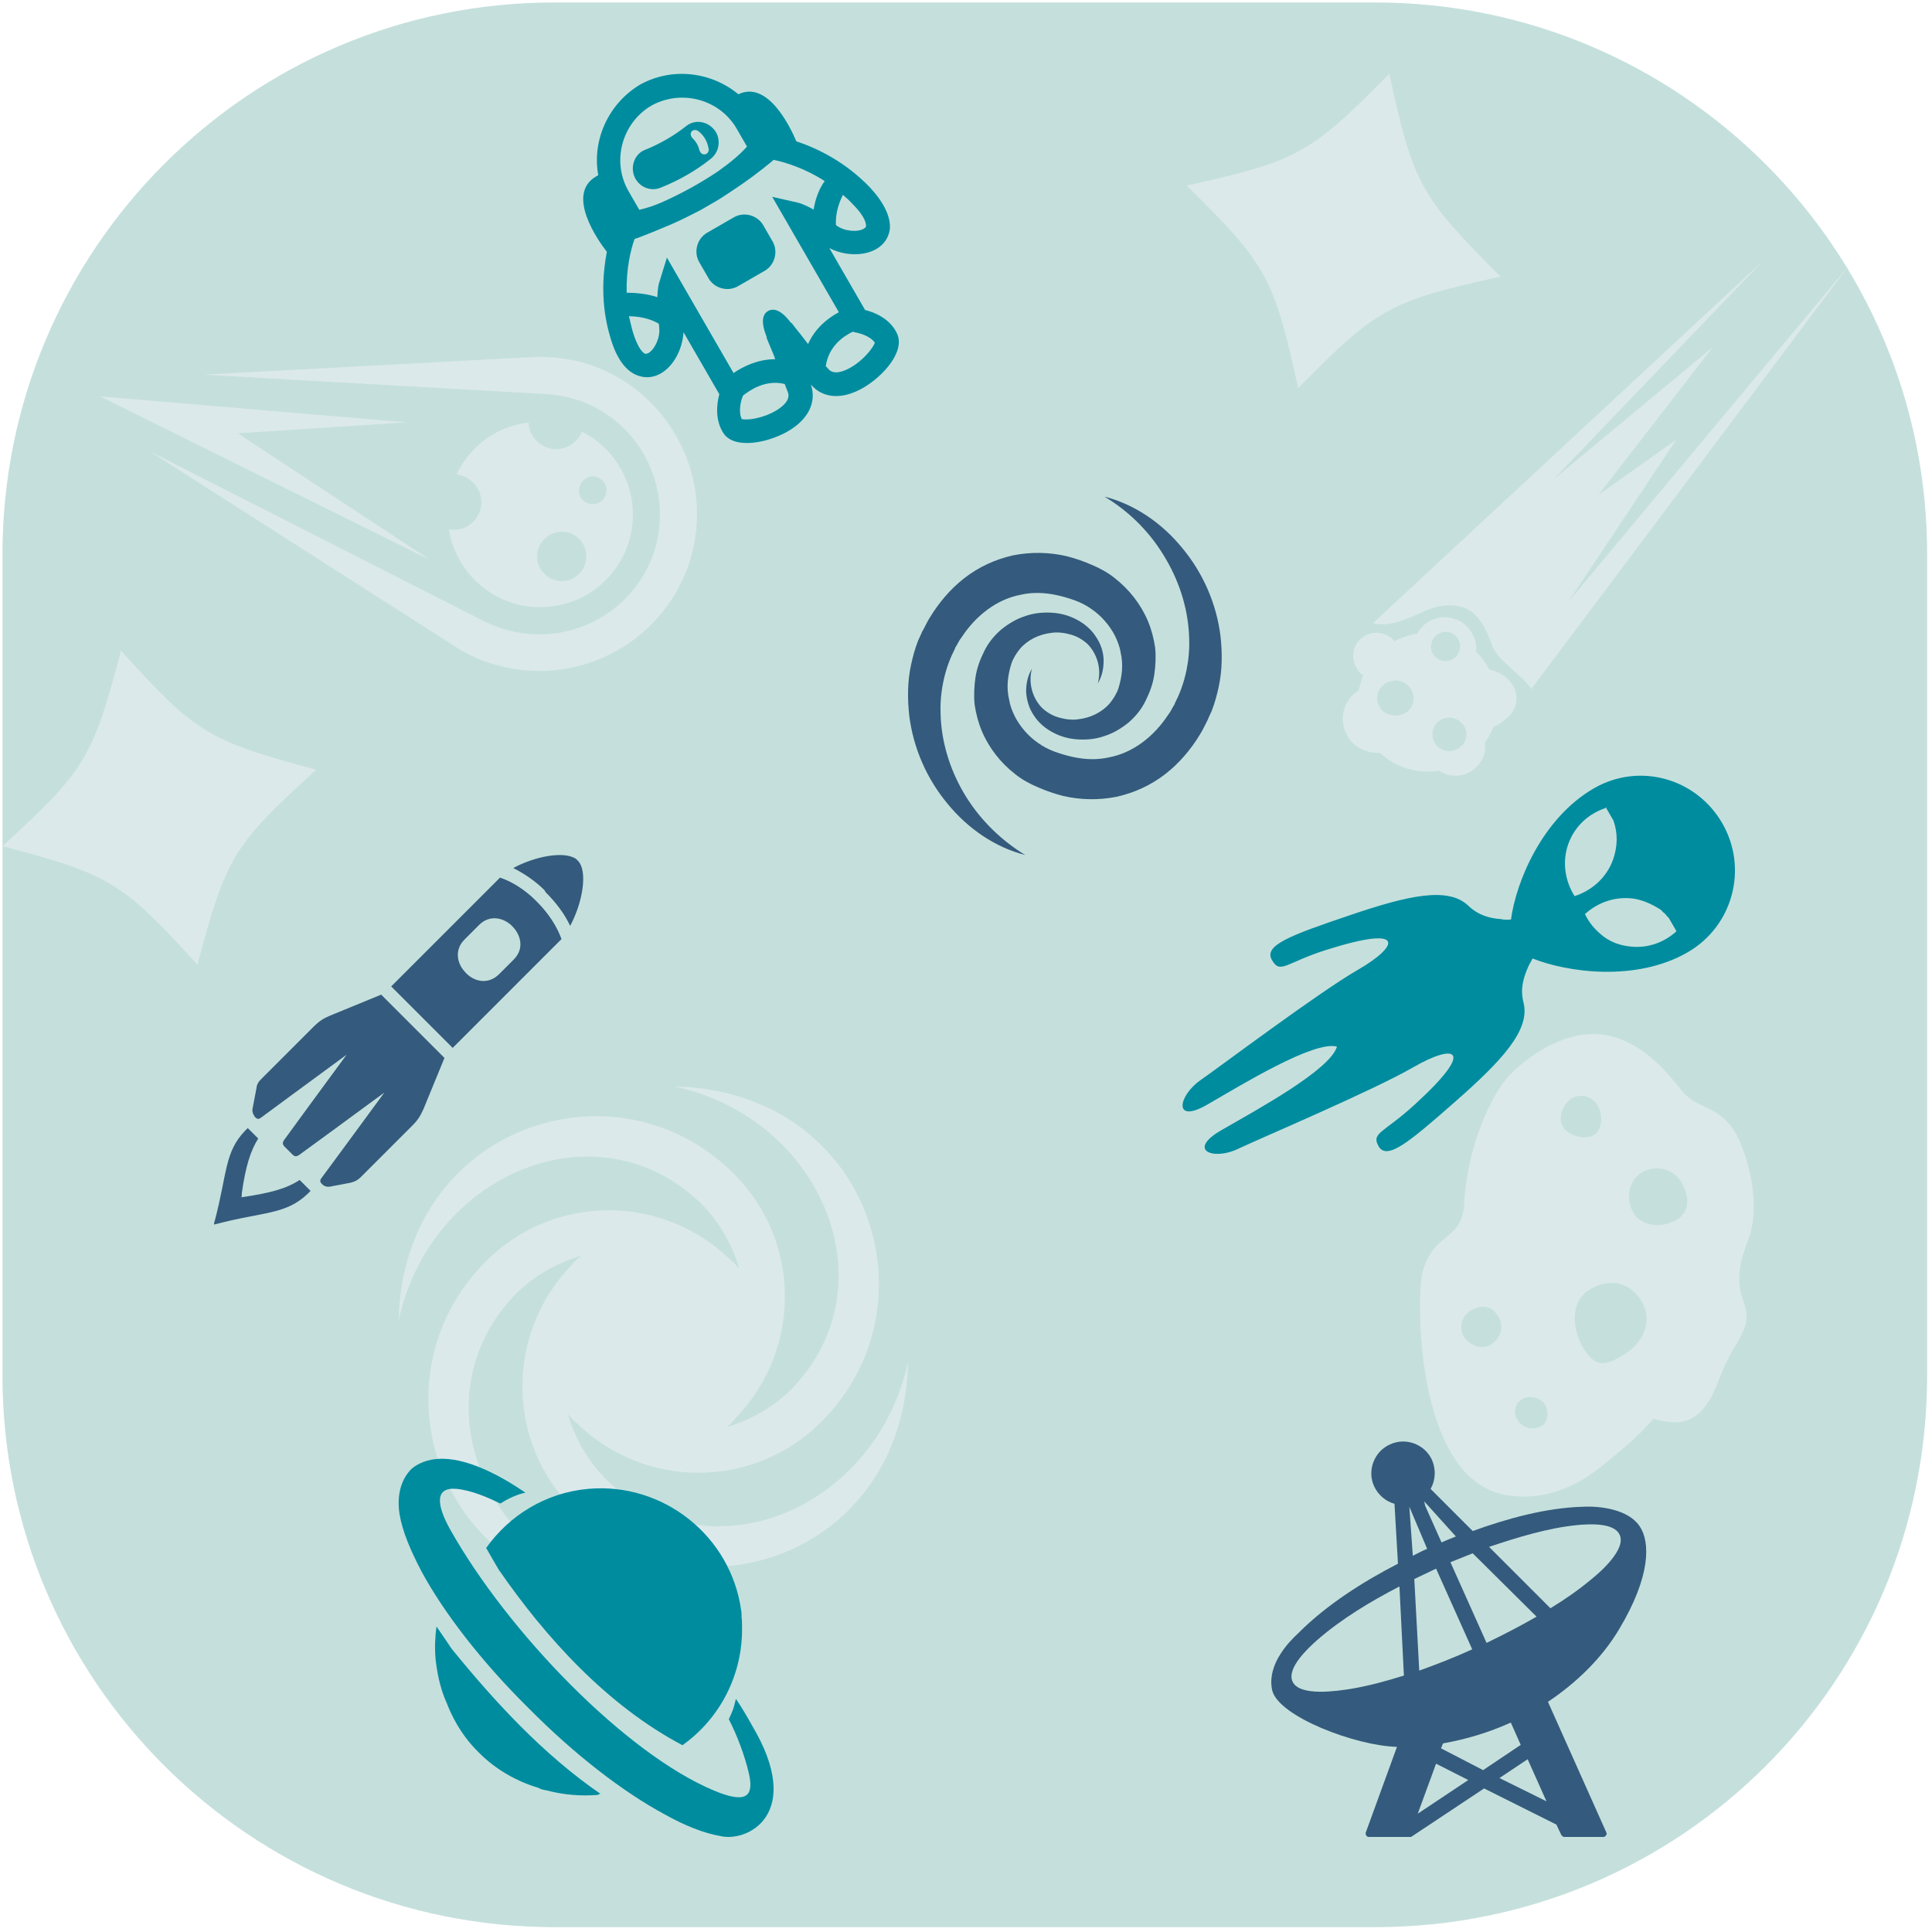 <?xml version="1.0" encoding="utf-8" ?>	<!-- Generator: Assembly 2.4 - http://assemblyapp.co -->	<svg version="1.1" xmlns="http://www.w3.org/2000/svg" xmlns:xlink="http://www.w3.org/1999/xlink" width="4096.00" height="4096.00" viewBox="0 0 4096.0 4096.0">		<g id="document" transform="scale(13.653 13.653) translate(150.0 150.0)">			<path d="M63.563,149.253 C111.036,149.253 149.253,111.036 149.253,63.563 L149.253,-63.928 C149.253,-111.401 110.737,-149.618 63.563,-149.618 L-63.928,-149.618 C-111.401,-149.618 -149.618,-111.102 -149.618,-63.928 L-149.618,63.563 C-149.618,111.036 -111.102,149.253 -63.928,149.253 L63.563,149.253 Z " fill="#c5e0dc" fill-opacity="1.00" />			<path d="M-103.467,33.229 C-105.517,34.572 -108.063,35.279 -112.518,35.916 C-112.447,35.704 -112.447,35.562 -112.447,35.279 C-111.881,31.178 -111.103,28.703 -109.901,26.794 L-111.528,25.168 C-111.669,25.309 -111.81,25.451 -111.952,25.592 C-115.134,28.916 -114.71,32.168 -116.619,39.451 C-116.689,39.663 -116.76,39.876 -116.76,40.158 C-109.053,38.108 -105.659,38.674 -102.194,35.35 C-102.052,35.209 -101.911,35.067 -101.77,34.926 L-103.467,33.229 Z M-84.233,22.198 L-80.981,14.278 L-90.809,4.45 L-98.729,7.702 C-99.719,8.127 -100.355,8.48 -101.345,9.47 L-109.265,17.39 C-109.76,17.885 -110.113,18.238 -110.184,19.016 L-110.75,21.986 C-110.891,22.552 -110.75,22.976 -110.396,23.471 C-110.113,23.754 -109.901,23.824 -109.548,23.612 L-104.174,19.652 L-96.183,13.783 L-102.052,21.774 L-105.871,27.006 C-106.154,27.431 -106.154,27.713 -105.8,28.067 L-104.598,29.269 C-104.244,29.623 -103.962,29.623 -103.537,29.34 L-98.305,25.521 L-90.314,19.652 L-96.183,27.643 L-100.143,33.017 C-100.355,33.37 -100.285,33.582 -100.002,33.865 C-99.578,34.289 -99.082,34.36 -98.517,34.219 L-95.547,33.653 C-94.769,33.441 -94.416,33.229 -93.921,32.734 L-86.001,24.814 C-85.011,23.824 -84.728,23.259 -84.233,22.198 Z M-63.303,-3.682 C-63.161,-3.824 -63.02,-3.965 -62.808,-4.177 C-63.515,-6.157 -64.859,-8.208 -66.556,-9.905 C-66.626,-9.975 -66.697,-10.046 -66.838,-10.188 C-68.465,-11.814 -70.445,-13.087 -72.354,-13.723 C-72.495,-13.582 -72.707,-13.37 -72.849,-13.228 L-89.254,3.177 L-79.708,12.723 L-63.303,-3.682 Z M-72.495,1.268 C-74.263,3.035 -76.597,2.399 -77.869,0.843 C-79.071,-0.5 -79.425,-2.551 -77.869,-4.106 L-75.607,-6.369 C-74.051,-7.925 -72,-7.571 -70.657,-6.369 C-69.172,-5.026 -68.465,-2.763 -70.233,-0.995 L-72.495,1.268 Z M-65.212,-11.39 C-63.657,-9.834 -62.313,-8.066 -61.465,-6.228 C-59.485,-9.905 -58.707,-14.784 -60.262,-16.339 C-60.333,-16.41 -60.404,-16.481 -60.545,-16.622 C-62.384,-17.895 -66.909,-17.046 -70.303,-15.208 C-68.606,-14.359 -66.838,-13.157 -65.424,-11.743 C-65.353,-11.531 -65.283,-11.46 -65.212,-11.39 Z " fill="#345b7d" fill-opacity="1.00" />			<path d="M-35.198,47.016 C-35.498,46.716 -35.798,46.316 -36.098,46.016 C-36.298,45.816 -36.498,45.716 -36.698,45.516 C-47.298,35.316 -64.098,35.416 -74.498,45.816 C-92.898,64.116 -81.898,97.216 -51.798,97.916 C-74.698,92.916 -85.398,67.016 -69.998,51.016 C-67.098,48.116 -63.598,46.116 -59.798,45.016 C-60.098,45.316 -60.498,45.616 -60.798,45.916 C-60.998,46.116 -61.098,46.316 -61.298,46.516 C-71.498,57.116 -71.398,73.916 -60.998,84.316 C-42.698,102.716 -9.598,91.716 -8.998,61.516 C-13.998,84.416 -39.898,95.216 -55.798,79.816 C-58.698,76.916 -60.698,73.416 -61.798,69.616 C-61.498,69.916 -61.198,70.316 -60.898,70.616 C-60.698,70.816 -60.498,70.916 -60.298,71.116 C-49.698,81.316 -32.898,81.216 -22.498,70.816 C-4.098,52.516 -15.098,19.416 -45.198,18.716 C-22.298,23.716 -11.598,49.616 -26.998,65.616 C-29.898,68.516 -33.398,70.516 -37.198,71.616 C-36.898,71.416 -36.498,71.016 -36.198,70.716 C-35.998,70.516 -35.898,70.316 -35.698,70.116 C-25.498,59.516 -25.598,42.716 -35.998,32.316 C-54.298,13.916 -87.398,24.916 -88.098,55.016 C-83.098,32.116 -57.198,21.416 -41.198,36.816 C-38.298,39.716 -36.298,43.216 -35.198,47.016 Z " fill="#dce9eb" fill-opacity="1.00" />			<path d="M-86.882,-84.415 L-134.436,-88.439 L-83.267,-63.081 L-113.083,-82.718 L-86.882,-84.415 Z M-79.102,-76.337 C-77.254,-76.114 -75.667,-74.667 -75.301,-72.73 C-74.909,-70.377 -76.527,-68.154 -78.879,-67.763 C-79.375,-67.692 -79.837,-67.747 -80.299,-67.803 C-79.041,-60.041 -71.712,-54.604 -63.87,-55.908 C-55.981,-57.132 -50.67,-64.496 -51.894,-72.384 C-52.677,-77.089 -55.66,-80.954 -59.616,-82.967 C-60.164,-81.684 -61.348,-80.571 -62.916,-80.31 C-65.269,-79.918 -67.492,-81.536 -67.883,-83.888 C-67.896,-84.096 -67.862,-84.223 -67.955,-84.384 C-68.162,-84.372 -68.243,-84.325 -68.451,-84.313 C-73.202,-83.611 -77.101,-80.501 -79.102,-76.337 Z M-58.281,-76.003 C-57.081,-76.158 -55.993,-75.389 -55.838,-74.19 C-55.682,-72.99 -56.451,-71.902 -57.65,-71.747 C-58.85,-71.591 -59.938,-72.36 -60.093,-73.559 C-60.202,-74.678 -59.434,-75.767 -58.281,-76.003 Z M-63.309,-67.405 C-61.245,-67.738 -59.322,-66.269 -58.99,-64.205 C-58.658,-62.14 -60.08,-60.138 -62.144,-59.805 C-64.209,-59.473 -66.211,-60.895 -66.544,-62.959 C-66.842,-65.151 -65.454,-67.026 -63.309,-67.405 Z M-67.481,-94.542 C-67.481,-94.542 -67.481,-94.542 -67.481,-94.542 L-118.34,-91.823 L-65.135,-88.805 C-63.923,-88.753 -62.618,-88.54 -61.347,-88.199 C-51.434,-85.543 -45.525,-75.309 -48.135,-65.315 C-50.792,-55.401 -61.025,-49.493 -71.019,-52.103 C-72.29,-52.443 -73.4,-52.877 -74.557,-53.391 L-126.712,-79.899 L-79.376,-49.642 C-77.292,-48.266 -74.979,-47.238 -72.484,-46.637 C-59.52,-43.163 -46.063,-50.933 -42.589,-63.897 C-39.115,-76.861 -46.885,-90.318 -59.849,-93.791 C-62.344,-94.392 -64.989,-94.692 -67.481,-94.542 Z " fill="#dce9eb" fill-opacity="1.00" />			<path d="M106.736,70.311 C109.805,71.133 112.553,71.399 114.848,68.314 C116.312,66.357 116.958,63.946 117.943,61.802 C118.731,59.957 120.038,58.369 120.786,56.455 C122.626,51.779 117.809,51.781 121.49,42.43 C123.044,38.383 122.254,33.002 120.782,28.849 C119.956,26.454 118.942,24.538 116.875,23.044 C114.739,21.591 112.788,21.421 111.117,19.328 C108.624,16.135 105.894,13.172 102.096,11.566 C94.856,8.334 87.636,13.8 84.782,16.56 C81.928,19.319 77.814,27.438 77.331,37.352 C76.798,42.848 72.601,41.195 70.869,47.661 C69.987,50.949 69.558,79.731 83.94,82.175 C89.278,83.077 94.305,81.194 98.49,77.851 C101.127,75.68 104.39,73.147 106.736,70.311 Z M92.731,25.033 C91.859,23.683 92.626,21.481 93.975,20.609 C95.325,19.737 97.148,20.167 98.02,21.516 C98.892,22.866 98.933,25.344 97.513,26.256 C96.234,27.087 93.603,26.383 92.731,25.033 Z M104.874,32.104 C106.918,30.831 109.648,31.386 110.99,33.391 C112.263,35.435 112.593,37.931 110.519,39.314 C108.445,40.697 105.131,40.572 103.788,38.568 C102.406,36.494 102.76,33.417 104.874,32.104 Z M77.362,57.624 C76.49,56.274 76.92,54.451 78.269,53.579 C79.619,52.707 81.121,52.581 82.201,53.81 C83.551,55.347 83.33,57.05 82.181,58.269 C80.487,59.988 78.233,58.973 77.362,57.624 Z M96.695,50.352 C99.672,48.448 102.899,48.902 104.803,51.879 C106.707,54.856 105.369,58.315 102.392,60.219 C99.415,62.123 97.854,62.468 95.95,59.491 C94.155,56.544 93.718,52.257 96.695,50.352 Z M85.569,70.395 C84.967,69.353 85.21,68.008 86.282,67.297 C87.284,66.626 89.136,66.946 89.848,68.017 C90.519,69.019 90.477,70.711 89.474,71.383 C88.472,72.054 86.641,72.092 85.569,70.395 Z " fill="#dce9eb" fill-opacity="1.00" />			<path d="M99.441,134.556 C99.518,134.71 99.518,134.864 99.365,135.017 C99.288,135.171 99.134,135.248 98.98,135.248 L92.907,135.248 C92.754,135.248 92.523,135.094 92.446,134.94 L91.678,133.326 L80.455,127.715 L69.232,135.171 C69.155,135.248 69.078,135.248 69.001,135.248 L62.544,135.248 C62.391,135.248 62.237,135.171 62.16,135.017 C62.083,134.864 62.006,134.71 62.083,134.556 L66.926,121.258 C60.546,121.104 48.554,116.569 47.555,112.495 C47.094,110.496 47.785,108.421 48.861,106.806 C49.63,105.576 50.63,104.5 51.706,103.501 C56.01,99.196 61.699,95.583 67.079,92.816 L66.541,83.515 C65.158,83.131 64.005,82.131 63.39,80.825 C62.237,78.365 63.39,75.367 65.85,74.291 C68.309,73.138 71.307,74.291 72.383,76.751 C72.998,78.211 72.921,79.825 72.153,81.209 L78.687,87.743 C83.991,85.821 90.063,84.13 95.752,83.976 C98.442,83.823 102.824,84.361 104.592,86.974 C106.283,89.434 106.36,94.738 101.44,102.963 C98.749,107.498 94.752,111.342 90.371,114.263 L99.441,134.556 Z M82.838,126.1 L90.14,129.713 L87.219,123.179 L82.838,126.1 C82.838,126.1 82.838,126.1 82.838,126.1 Z M77.995,126.408 L72.998,123.871 L70.154,131.635 L77.995,126.408 C77.995,126.408 77.995,126.408 77.995,126.408 Z M73.767,121.488 L80.301,124.871 L86.143,120.95 L84.606,117.491 L84.068,117.722 C80.916,119.105 77.534,120.105 74.075,120.72 L73.767,121.488 C73.767,121.488 73.767,121.488 73.767,121.488 Z M78.61,106.115 L72.998,93.585 C71.845,94.123 70.769,94.661 69.616,95.199 L70.385,109.42 C73.152,108.421 75.919,107.344 78.61,106.115 C78.61,106.115 78.61,106.115 78.61,106.115 Z M71.615,90.51 L68.847,83.976 L69.386,91.586 C70.154,91.202 70.846,90.818 71.615,90.51 Z M71.154,83.131 L71.307,83.823 L73.844,89.511 C74.536,89.203 75.305,88.896 76.073,88.588 L71.154,83.131 Z M75.228,92.586 L80.839,105.115 C83.529,103.808 86.066,102.502 88.603,101.041 L78.687,91.202 C77.534,91.663 76.381,92.124 75.228,92.586 C75.228,92.586 75.228,92.586 75.228,92.586 Z M68.002,110.189 L67.31,96.352 C62.852,98.658 58.24,101.425 54.473,104.731 C53.089,105.961 49.784,109.036 50.706,111.111 C51.783,113.494 57.702,112.571 59.7,112.264 C62.467,111.803 65.311,111.034 68.002,110.189 C68.002,110.189 68.002,110.189 68.002,110.189 Z M90.755,99.734 C92.907,98.428 95.137,96.89 97.058,95.276 C98.519,94.123 102.516,90.587 101.517,88.358 C100.671,86.359 96.597,86.667 94.906,86.82 C90.294,87.282 85.605,88.742 81.223,90.203 L90.755,99.734 Z " fill="#345b7d" fill-opacity="1.00" />			<path d="M-14.918,-120.905 C-18.701,-124.842 -23.025,-126.958 -26.345,-128.06 C-27.219,-130.155 -30.756,-137.589 -35.34,-135.362 C-39.517,-138.82 -45.62,-139.658 -50.687,-136.816 C-55.646,-133.785 -58.071,-128.108 -57.102,-122.798 L-57.416,-122.616 C-62.259,-119.82 -57.038,-112.52 -55.77,-110.904 C-56.412,-107.514 -56.778,-102.774 -55.233,-97.628 C-54.327,-94.462 -52.904,-92.432 -51.072,-91.729 C-49.872,-91.248 -48.575,-91.325 -47.38,-92.015 C-45.367,-93.177 -44.028,-95.796 -43.859,-98.409 L-38.304,-88.786 C-38.676,-87.397 -39.043,-84.837 -37.646,-82.708 C-35.932,-80.176 -30.757,-81.235 -27.675,-83.014 C-24.468,-84.866 -23.165,-87.547 -24.078,-90.29 C-24.114,-90.353 -24.114,-90.353 -24.15,-90.416 C-24.114,-90.353 -24.114,-90.353 -24.078,-90.29 C-22.221,-88.092 -19.185,-87.916 -15.977,-89.768 C-12.895,-91.547 -9.354,-95.437 -10.727,-98.25 C-11.809,-100.56 -14.309,-101.549 -15.662,-101.858 L-21.217,-111.481 C-18.933,-110.284 -15.933,-110.171 -13.92,-111.333 C-13.92,-111.333 -13.92,-111.333 -13.92,-111.333 C-12.725,-112.023 -12.009,-113.108 -11.826,-114.387 C-11.645,-116.253 -12.691,-118.5 -14.918,-120.905 Z M-52.398,-120.314 C-55.048,-124.906 -53.453,-130.858 -48.898,-133.572 C-44.208,-136.196 -38.255,-134.601 -35.605,-130.01 L-34.007,-127.242 C-35.011,-126.076 -36.59,-124.745 -38.557,-123.358 C-41.341,-121.499 -44.27,-119.891 -47.345,-118.535 C-48.55,-118.007 -49.764,-117.642 -50.727,-117.421 L-52.398,-120.314 Z M-47.646,-99.157 C-47.423,-97.609 -48.352,-95.731 -49.295,-95.187 C-49.609,-95.005 -49.745,-95.095 -49.808,-95.058 C-50.006,-95.111 -50.919,-95.675 -51.778,-98.617 C-51.989,-99.417 -52.164,-100.155 -52.338,-100.893 C-51.068,-100.872 -49.364,-100.681 -47.748,-99.77 C-47.675,-99.644 -47.629,-99.419 -47.646,-99.157 Z M-27.648,-89.067 C-27.22,-87.889 -28.458,-86.839 -29.59,-86.185 C-31.666,-84.987 -34.025,-84.715 -34.818,-84.928 C-35.373,-86.033 -34.957,-87.783 -34.699,-88.352 L-34.645,-88.55 C-33.559,-89.428 -31.09,-91.106 -28.15,-90.371 C-27.958,-89.895 -27.803,-89.481 -27.648,-89.067 Z M-17.892,-92.939 C-18.835,-92.395 -20.517,-91.675 -21.359,-92.699 C-21.531,-92.851 -21.64,-93.04 -21.775,-93.129 C-21.338,-96.149 -19.157,-97.744 -17.574,-98.49 L-17.177,-98.383 C-16.718,-98.313 -14.869,-97.871 -14.153,-96.775 C-14.402,-96.045 -15.816,-94.138 -17.892,-92.939 Z M-23.658,-117.452 C-25.04,-118.247 -25.834,-118.46 -26.032,-118.513 L-30.09,-119.441 L-19.741,-101.516 C-21.601,-100.526 -23.459,-98.95 -24.52,-96.576 C-25.118,-97.321 -25.616,-98.04 -26.105,-98.596 L-27.093,-99.871 L-27.156,-99.834 C-27.509,-100.301 -29.177,-102.609 -30.749,-101.701 C-32.259,-100.829 -31.157,-98.195 -30.93,-97.656 L-30.992,-97.619 L-30.382,-96.127 C-30.155,-95.587 -29.854,-94.922 -29.617,-94.22 C-32.221,-94.227 -34.468,-93.181 -36.093,-92.075 L-46.442,-110 L-47.668,-106.022 C-47.721,-105.823 -47.88,-105.228 -47.928,-103.858 C-49.688,-104.436 -51.417,-104.528 -52.688,-104.549 C-52.776,-108.188 -52.078,-111.191 -51.464,-112.887 L-50.699,-113.16 C-49.044,-113.78 -47.426,-114.463 -45.808,-115.146 C-44.063,-115.901 -42.455,-116.746 -41.286,-117.337 L-39.84,-118.172 C-39.84,-118.172 -39.84,-118.172 -39.84,-118.172 C-39.84,-118.172 -39.84,-118.172 -39.84,-118.172 L-38.896,-118.717 C-38.142,-119.153 -37.234,-119.76 -36.264,-120.404 C-34.136,-121.801 -32.08,-123.323 -30.096,-124.972 L-29.881,-125.18 C-28.069,-124.8 -25.02,-123.877 -21.939,-121.882 C-22.691,-120.861 -23.378,-119.29 -23.658,-117.452 Z M-15.53,-114.848 C-15.557,-114.749 -15.584,-114.65 -15.898,-114.468 C-16.841,-113.924 -18.932,-114.059 -20.161,-115.026 C-20.161,-115.026 -20.161,-115.026 -20.198,-115.089 C-20.278,-116.971 -19.691,-118.568 -19.11,-119.742 C-18.595,-119.285 -18.116,-118.891 -17.627,-118.334 C-15.446,-116.155 -15.514,-115.11 -15.53,-114.848 Z M-36.048,-116.252 L-40.199,-113.856 C-41.771,-112.948 -42.33,-110.865 -41.422,-109.292 L-39.969,-106.776 C-39.061,-105.204 -36.978,-104.646 -35.406,-105.554 L-31.255,-107.95 C-29.682,-108.858 -29.124,-110.941 -30.032,-112.514 L-31.484,-115.03 C-32.392,-116.602 -34.475,-117.16 -36.048,-116.252 Z M-39.62,-125.344 C-38.13,-126.539 -38.031,-128.693 -39.181,-129.958 C-40.367,-131.286 -42.196,-131.404 -43.408,-130.452 C-45.364,-128.903 -47.566,-127.632 -49.886,-126.712 C-51.316,-126.138 -52.092,-124.432 -51.571,-122.804 C-51.014,-121.113 -49.1,-120.122 -47.355,-120.877 C-44.496,-122.025 -41.917,-123.514 -39.62,-125.344 Z M-42.638,-129.555 C-42.396,-129.862 -41.847,-129.928 -41.467,-129.56 C-40.68,-128.924 -40.172,-128.044 -39.978,-126.981 C-39.85,-126.469 -40.181,-126.026 -40.604,-126.033 C-40.992,-125.977 -41.272,-126.318 -41.391,-126.669 C-41.565,-127.407 -41.928,-128.036 -42.48,-128.556 C-42.725,-128.834 -42.843,-129.185 -42.638,-129.555 Z " fill="#008c9f" fill-opacity="1.00" />			<path d="M63.186,-53.217 C65.086,-52.817 66.786,-53.017 71.486,-55.217 C73.986,-56.317 77.186,-56.417 79.086,-54.517 C80.186,-53.417 81.086,-51.617 81.686,-49.817 C82.586,-47.317 86.486,-45.117 87.786,-43.017 L136.986,-108.617 L93.586,-56.617 L110.286,-81.717 L98.186,-73.117 L115.986,-96.117 L91.186,-75.517 L123.686,-109.417 L63.186,-53.217 Z M85.486,-41.517 C85.486,-43.717 83.686,-45.517 81.286,-46.017 C80.786,-46.917 80.186,-47.817 79.386,-48.617 C79.386,-48.617 79.286,-48.717 79.186,-48.717 C79.386,-50.117 78.886,-51.617 77.786,-52.717 C75.886,-54.617 72.786,-54.617 70.886,-52.717 C70.586,-52.417 70.286,-52.017 70.086,-51.617 C68.886,-51.417 67.686,-51.017 66.486,-50.417 C66.486,-50.517 66.386,-50.517 66.386,-50.617 C64.886,-52.117 62.586,-52.117 61.086,-50.617 C59.786,-49.217 59.786,-46.917 61.286,-45.417 C61.386,-45.317 61.586,-45.217 61.686,-45.117 C61.386,-44.417 61.186,-43.617 60.986,-42.817 C60.686,-42.617 60.386,-42.417 60.086,-42.117 C57.986,-40.017 57.986,-36.717 60.086,-34.617 C61.186,-33.517 62.786,-33.017 64.286,-33.117 C66.786,-30.717 70.286,-29.817 73.486,-30.317 C75.286,-29.117 77.686,-29.317 79.286,-30.917 C80.386,-32.017 80.786,-33.417 80.586,-34.717 C81.086,-35.417 81.586,-36.217 81.886,-37.117 C82.486,-37.317 83.086,-37.717 83.686,-38.217 C83.686,-38.217 83.686,-38.317 83.786,-38.317 C84.786,-39.017 85.486,-40.217 85.486,-41.517 Z M68.686,-39.617 C68.386,-39.317 67.986,-39.117 67.586,-39.017 C66.586,-38.717 65.486,-38.917 64.686,-39.617 C63.586,-40.717 63.586,-42.517 64.686,-43.517 C65.186,-44.017 65.786,-44.217 66.486,-44.317 C67.286,-44.417 68.086,-44.117 68.686,-43.517 C69.786,-42.417 69.786,-40.617 68.686,-39.617 Z M72.886,-51.217 C72.986,-51.317 73.186,-51.417 73.286,-51.517 C74.186,-52.117 75.286,-52.017 76.086,-51.217 C76.286,-51.017 76.486,-50.717 76.586,-50.417 C76.886,-49.617 76.686,-48.617 76.086,-48.017 C75.186,-47.117 73.786,-47.117 72.886,-48.017 C71.986,-48.817 71.986,-50.317 72.886,-51.217 Z M76.886,-34.117 C75.886,-33.117 74.186,-33.117 73.186,-34.117 C72.186,-35.117 72.186,-36.817 73.186,-37.817 C74.186,-38.817 75.886,-38.817 76.886,-37.817 C77.986,-36.817 77.986,-35.117 76.886,-34.117 Z " fill="#dce9eb" fill-opacity="1.00" />			<path d="M-33.23,117.918 C-33.965,116.596 -34.773,115.2 -35.727,113.805 C-36.168,115.568 -36.095,115.347 -36.829,116.963 C-35.581,119.387 -34.332,122.619 -33.671,125.557 C-32.936,129.009 -34.185,130.111 -39.106,128.054 C-52.841,122.325 -71.13,103.448 -80.091,87.51 C-82.221,83.691 -82.515,80.899 -79.136,81.193 C-76.786,81.413 -74.288,82.515 -72.305,83.47 C-71.277,82.809 -69.808,82.075 -68.412,81.781 C-69.294,81.267 -80.091,73.261 -86.04,78.035 C-87.877,79.798 -88.391,82.515 -87.95,85.159 C-87.509,87.804 -86.261,90.742 -84.571,93.973 C-81.119,100.364 -75.317,107.929 -67.972,115.2 C-60.7,122.545 -53.208,128.274 -46.818,131.726 C-43.66,133.489 -40.722,134.664 -38.151,135.105 C-33.965,136.133 -25.004,131.726 -33.23,117.918 Z M-34.773,102.567 C-34.773,102.053 -34.773,101.612 -34.846,101.098 C-34.846,100.731 -34.846,100.364 -34.919,99.996 C-36.535,88.538 -46.965,80.165 -58.644,81.193 C-65.254,81.781 -70.91,85.306 -74.509,90.374 C-73.848,91.55 -73.187,92.651 -72.599,93.68 C-65.254,104.33 -55.706,114.833 -44.027,121.003 C-38.225,116.89 -34.626,110.059 -34.773,102.567 Z M-56.734,128.568 C-65.621,122.472 -73.187,114.245 -79.871,106.019 C-80.605,104.917 -81.413,103.742 -82.221,102.567 C-82.441,104.183 -82.515,105.872 -82.368,107.562 C-82.148,109.692 -81.707,111.748 -80.972,113.658 C-80.826,114.025 -80.679,114.319 -80.532,114.686 C-80.532,114.76 -80.458,114.833 -80.458,114.907 C-79.356,117.551 -77.814,120.048 -75.611,122.178 C-72.966,124.822 -69.808,126.585 -66.429,127.613 C-66.356,127.613 -66.356,127.687 -66.282,127.687 C-66.282,127.687 -66.209,127.687 -66.136,127.76 C-65.768,127.907 -65.401,127.981 -64.96,128.054 C-62.463,128.715 -59.819,128.935 -57.101,128.715 C-57.101,128.568 -56.881,128.568 -56.734,128.568 Z " fill="#008c9f" fill-opacity="1.00" />			<path d="M76.015,21.03 C83.322,14.609 87.635,9.916 86.581,5.706 C86.024,3.549 86.564,1.861 87.266,0.216 C87.5,-0.332 87.794,-0.777 87.985,-1.163 C93.348,0.973 104.018,2.522 112.073,-2.128 C119.094,-6.182 121.495,-15.14 117.441,-22.162 C113.387,-29.184 104.532,-31.644 97.51,-27.59 C89.456,-22.939 85.403,-13.027 84.63,-7.212 C84.098,-7.18 83.566,-7.148 83.077,-7.279 C81.361,-7.389 79.569,-7.869 78.039,-9.327 C74.92,-12.345 68.803,-11.016 59.485,-7.839 C50.27,-4.722 46.195,-3.195 47.507,-0.923 C48.819,1.348 49.668,-0.519 55.959,-2.499 C68.646,-6.519 67.094,-3.007 60.898,0.57 C54.702,4.147 39.83,15.35 36.394,17.746 C32.959,20.143 32.106,24.628 37.476,21.527 C42.846,18.427 54.026,11.56 57.609,12.52 C56.545,16.163 45.111,22.351 39.638,25.511 C34.165,28.671 38.535,30.278 42.372,28.338 C46.165,26.562 63.2,19.342 69.499,15.706 C75.695,12.129 79.512,12.54 69.688,21.517 C64.827,25.976 62.845,25.881 64.097,28.049 C65.452,30.158 68.708,27.452 76.015,21.03 Z M107.606,-8.911 C107.828,-8.764 108.051,-8.617 108.11,-8.514 L108.17,-8.411 C108.392,-8.264 108.674,-8.014 108.794,-7.807 C108.853,-7.704 109.076,-7.557 109.135,-7.454 L110.328,-5.389 C108.251,-3.501 105.474,-2.587 102.559,-3.106 C101.049,-3.336 99.73,-3.951 98.661,-4.849 C97.592,-5.746 96.73,-6.763 96.118,-8.061 C98.195,-9.949 101.074,-10.923 103.99,-10.404 C105.397,-10.114 106.553,-9.542 107.606,-8.911 Z M109.358,-7.307 C109.477,-7.1 109.537,-6.997 109.759,-6.85 C109.537,-6.997 109.477,-7.1 109.358,-7.307 Z M99.505,-24.611 L99.402,-24.552 L100.534,-22.59 C101.238,-20.655 101.203,-18.57 100.473,-16.496 C99.465,-13.711 97.181,-11.704 94.508,-10.849 C93.034,-13.165 92.532,-16.18 93.54,-18.965 C94.548,-21.75 96.729,-23.697 99.402,-24.552 C99.342,-24.655 99.445,-24.714 99.505,-24.611 C99.445,-24.714 99.505,-24.611 99.505,-24.611 Z " fill="#008c9f" fill-opacity="1.00" />			<path d="M-131.206,-48.954 C-135.618,-32.194 -136.79,-30.353 -149.618,-18.61 C-132.858,-14.198 -131.017,-13.025 -119.335,-0.183 C-114.923,-16.943 -113.751,-18.784 -100.908,-30.466 C-117.698,-35 -119.585,-36.097 -131.206,-48.954 Z " fill="#dce9eb" fill-opacity="1.00" />			<path d="M65.735,-138.529 C53.423,-126.045 51.467,-125.02 34.297,-121.177 C46.781,-108.865 47.806,-106.909 51.588,-89.757 C63.9,-102.241 65.856,-103.265 83.008,-107.047 C70.56,-119.482 69.456,-121.394 65.735,-138.529 Z " fill="#dce9eb" fill-opacity="1.00" />			<path d="M31.113,-63.071 C33.339,-59.245 34.591,-54.932 34.66,-50.689 C34.73,-48.602 34.452,-46.515 33.895,-44.498 C33.617,-43.524 33.269,-42.55 32.852,-41.646 C32.712,-41.437 32.643,-41.159 32.504,-40.95 L32.365,-40.602 C32.295,-40.463 32.226,-40.324 32.156,-40.255 C31.947,-39.837 31.669,-39.35 31.391,-39.003 C29.165,-35.594 25.895,-33.09 22.209,-32.394 C20.4,-31.977 18.452,-32.046 16.574,-32.464 C15.6,-32.672 14.696,-32.951 13.722,-33.298 C12.818,-33.646 11.983,-34.064 11.218,-34.62 C9.688,-35.664 8.436,-37.124 7.601,-38.724 C7.183,-39.559 6.836,-40.463 6.697,-41.368 C6.488,-42.272 6.418,-43.176 6.488,-44.15 C6.557,-45.054 6.766,-46.028 7.044,-46.933 C7.323,-47.767 7.81,-48.532 8.366,-49.228 C9.549,-50.619 11.357,-51.524 13.305,-51.732 C14.279,-51.871 15.322,-51.732 16.296,-51.454 C17.27,-51.176 18.105,-50.689 18.87,-49.993 C20.331,-48.532 21.096,-46.167 20.47,-43.872 C21.096,-44.915 21.374,-46.098 21.374,-47.419 C21.374,-48.672 20.957,-49.993 20.192,-51.106 C19.496,-52.219 18.383,-53.193 17.131,-53.819 C15.948,-54.445 14.627,-54.793 13.235,-54.862 C11.844,-54.932 10.453,-54.793 9.131,-54.306 C7.81,-53.889 6.557,-53.123 5.444,-52.219 C4.331,-51.245 3.427,-50.132 2.801,-48.811 C2.175,-47.559 1.688,-46.237 1.479,-44.846 C1.271,-43.455 1.201,-41.994 1.34,-40.602 C1.549,-39.211 1.897,-37.82 2.453,-36.498 C3.566,-33.855 5.375,-31.559 7.601,-29.82 C8.714,-28.916 10.036,-28.221 11.218,-27.734 C12.47,-27.177 13.722,-26.76 15.044,-26.412 C17.687,-25.786 20.609,-25.716 23.391,-26.273 C26.174,-26.899 28.747,-28.081 30.974,-29.82 C33.13,-31.49 34.938,-33.646 36.33,-35.942 C36.678,-36.498 36.956,-37.055 37.303,-37.751 L37.512,-38.168 L37.721,-38.655 C37.86,-38.933 37.999,-39.281 38.138,-39.559 C38.625,-40.811 38.973,-42.063 39.251,-43.385 C39.808,-45.959 39.808,-48.602 39.529,-51.176 C38.904,-56.323 36.747,-61.123 33.547,-64.949 C30.417,-68.775 26.174,-71.696 21.513,-72.879 C25.687,-70.375 28.887,-66.966 31.113,-63.071 Z M-0.399,-26.968 C-2.625,-30.794 -3.877,-35.107 -3.946,-39.35 C-4.016,-41.437 -3.738,-43.524 -3.181,-45.541 C-2.903,-46.515 -2.555,-47.489 -2.138,-48.393 C-1.999,-48.602 -1.929,-48.88 -1.79,-49.089 L-1.651,-49.437 C-1.581,-49.576 -1.512,-49.715 -1.442,-49.785 C-1.233,-50.202 -0.955,-50.689 -0.677,-51.037 C1.549,-54.445 4.818,-56.949 8.505,-57.645 C10.314,-58.062 12.261,-57.993 14.14,-57.575 C15.114,-57.367 16.018,-57.089 16.992,-56.741 C17.896,-56.393 18.731,-55.975 19.496,-55.419 C21.026,-54.376 22.278,-52.915 23.113,-51.315 C23.53,-50.48 23.878,-49.576 24.017,-48.672 C24.226,-47.767 24.296,-46.863 24.226,-45.889 C24.157,-44.985 23.948,-44.011 23.669,-43.107 C23.391,-42.272 22.904,-41.507 22.348,-40.811 C21.165,-39.42 19.357,-38.516 17.409,-38.307 C16.435,-38.168 15.392,-38.307 14.418,-38.585 C13.444,-38.863 12.609,-39.35 11.844,-40.046 C10.383,-41.507 9.618,-43.872 10.244,-46.167 C9.618,-45.124 9.34,-43.941 9.34,-42.62 C9.409,-41.368 9.757,-40.046 10.522,-38.933 C11.218,-37.82 12.331,-36.846 13.583,-36.22 C14.766,-35.594 16.087,-35.246 17.479,-35.177 C18.87,-35.107 20.261,-35.246 21.583,-35.733 C22.904,-36.151 24.157,-36.916 25.269,-37.82 C26.382,-38.794 27.287,-39.907 27.913,-41.228 C28.539,-42.481 29.026,-43.802 29.234,-45.194 C29.443,-46.585 29.513,-48.045 29.374,-49.437 C29.165,-50.828 28.817,-52.219 28.261,-53.541 C27.148,-56.184 25.339,-58.48 23.113,-60.219 C22,-61.123 20.678,-61.819 19.496,-62.306 C18.244,-62.862 16.992,-63.279 15.67,-63.627 C13.027,-64.253 10.105,-64.323 7.323,-63.766 C4.54,-63.14 1.966,-61.958 -0.26,-60.219 C-2.416,-58.549 -4.225,-56.393 -5.616,-54.097 C-5.964,-53.541 -6.242,-52.984 -6.59,-52.289 L-6.798,-51.941 L-7.007,-51.454 C-7.146,-51.176 -7.285,-50.828 -7.424,-50.55 C-7.911,-49.298 -8.259,-48.045 -8.537,-46.724 C-9.094,-44.15 -9.094,-41.507 -8.816,-38.933 C-8.19,-33.785 -6.033,-28.986 -2.833,-25.16 C0.297,-21.334 4.54,-18.412 9.201,-17.23 C5.097,-19.734 1.827,-23.143 -0.399,-26.968 Z " fill="#345b7d" fill-opacity="1.00" />		</g>	</svg>